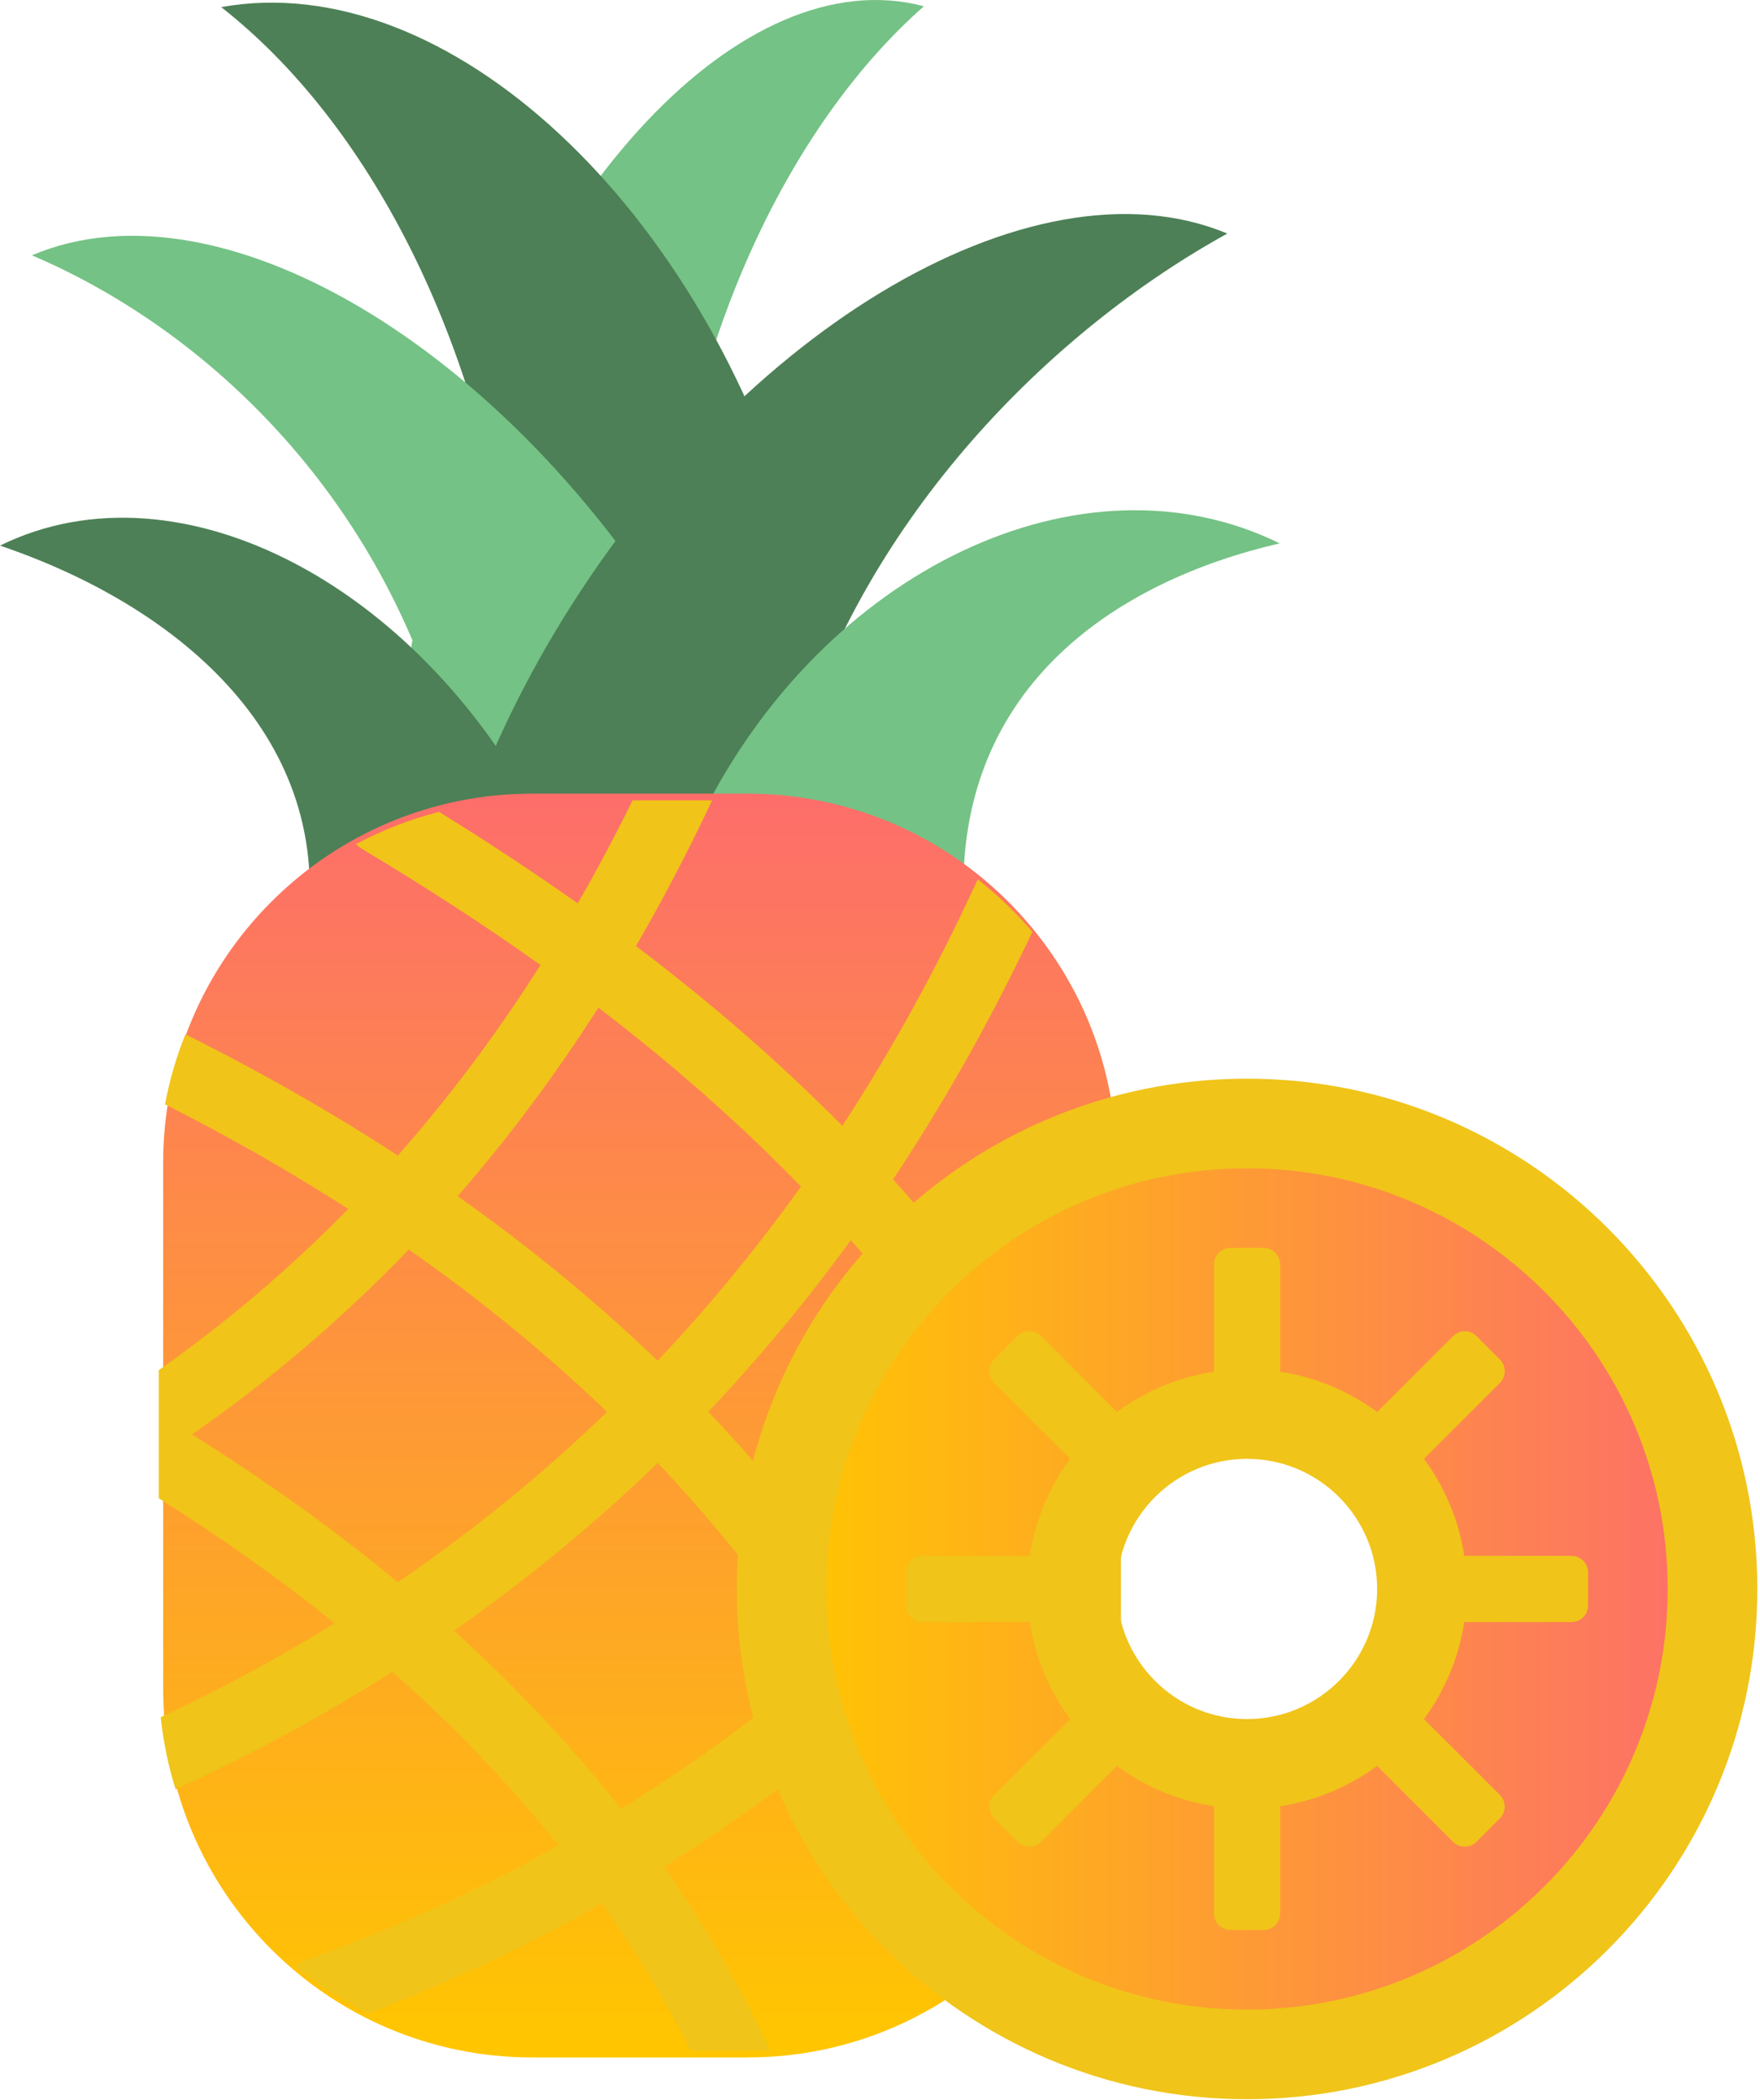 <?xml version="1.0" encoding="UTF-8" standalone="no"?><!DOCTYPE svg PUBLIC "-//W3C//DTD SVG 1.1//EN" "http://www.w3.org/Graphics/SVG/1.1/DTD/svg11.dtd"><svg width="100%" height="100%" viewBox="0 0 409 488" version="1.1" xmlns="http://www.w3.org/2000/svg" xmlns:xlink="http://www.w3.org/1999/xlink" xml:space="preserve" xmlns:serif="http://www.serif.com/" style="fill-rule:evenodd;clip-rule:evenodd;stroke-linecap:round;stroke-linejoin:round;stroke-miterlimit:1.5;"><g><g><g><path d="M93.574,202.577c9.478,-3.572 19.751,-5.527 30.477,-5.527l18.43,0c2.601,-19.62 10.177,-39.696 12.152,-61.28c5.382,-58.824 29.739,-107.602 60.067,-134.314c-41.839,-11.126 -92.532,42.735 -113.132,120.203c-7.622,28.664 -10.063,56.568 -7.994,80.918Z" style="fill:#74c285;"/><path d="M130.725,197.05c-2.287,-18.837 -9.125,-38.277 -11.644,-58.773c-7.324,-59.6 -33.464,-109.813 -67.676,-136.623c52.359,-9.433 112.441,46.425 134.084,124.659c7.084,25.606 9.178,50.456 6.954,72.631c-7.23,-1.241 -14.722,-1.894 -22.401,-1.894l-39.317,0Z" style="fill:#4d8056;"/><path d="M115.153,197.051c-3.012,-5.909 -8.111,-11.281 -9.551,-17.761c-13.269,-59.697 -54.638,-101.402 -98.181,-119.952c44.766,-19.103 114.201,23.789 154.959,95.724c8.017,14.149 14.331,28.375 18.963,42.253c-2.59,-0.175 -5.208,-0.265 -7.851,-0.265l-58.166,0l-0.173,0.001Z" style="fill:#74c285;"/><path d="M106.133,197.288c2.505,-0.157 5.038,-0.238 7.594,-0.238l58.984,0c3.824,-7.582 9.817,-14.61 12.334,-22.818c16.657,-54.312 58.667,-97.041 100.162,-119.952c-45.67,-19.103 -116.505,23.789 -158.085,95.724c-9.172,15.868 -16.16,31.833 -20.989,47.284Z" style="fill:#4d8056;"/><path d="M159.604,197.05l14.926,0c18.418,0 35.5,5.765 49.535,15.584c-3.331,-52.299 34.821,-77.467 73.318,-86.361c-45.862,-22.551 -106.19,6.109 -134.637,63.961c-1.112,2.262 -2.159,4.535 -3.142,6.816Z" style="fill:#74c285;"/><path d="M71.516,214.829c5.052,-44.441 -30.624,-74.16 -71.516,-88.036c41.933,-20.619 99.072,9.609 127.518,67.461c0.458,0.932 0.906,1.865 1.342,2.796l-4.809,0c-19.751,0 -37.966,6.629 -52.535,17.779Z" style="fill:#4d8056;"/></g><g><path d="M123.684,184.435c-47.339,0 -85.772,38.433 -85.772,85.772l-0,122.154c-0,47.339 38.433,85.772 85.772,85.772l50.015,0c47.339,0 85.772,-38.433 85.772,-85.772l0,-122.154c0,-47.339 -38.433,-85.772 -85.772,-85.772l-50.015,0Z" style="fill:url(#_Linear1);"/><path d="M134.256,209.944c-10.117,-7.161 -20.828,-14.233 -32.215,-21.275c-6.801,1.733 -13.281,4.272 -19.333,7.509c0.45,0.436 0.957,0.827 1.517,1.162c14.891,8.908 28.626,17.838 41.378,26.918c-10.066,15.858 -21.103,30.629 -33.148,44.278c-15.37,-10.017 -31.825,-19.415 -49.371,-28.178c-2.087,5.2 -3.683,10.642 -4.733,16.276c15.034,7.617 29.226,15.723 42.575,24.306c-13.509,13.799 -28.176,26.31 -44.04,37.482l-0,29.753c14.602,9.198 28.248,18.871 40.903,29.048c-12.873,7.951 -26.347,15.23 -40.434,21.839c0.601,5.777 1.772,11.385 3.455,16.769c17.708,-8.111 34.5,-17.221 50.373,-27.319c14.374,12.707 27.274,26.153 38.626,40.374c-18.522,10.345 -38.131,19.264 -58.866,26.698c-0.89,0.319 -1.692,0.775 -2.391,1.335c5.227,4.294 10.964,7.988 17.106,10.977c19.009,-7.31 37.088,-15.845 54.26,-25.56c7.745,10.965 14.619,22.373 20.589,34.237l13.424,0c1.686,0 3.362,-0.048 5.027,-0.144c-6.933,-14.85 -15.169,-29.051 -24.669,-42.629c15.663,-9.757 30.537,-20.546 44.647,-32.337c10.636,18.319 19.492,37.667 26.604,58.03c4.849,-3.608 9.31,-7.714 13.306,-12.241c-7.398,-19.93 -16.419,-38.918 -27.105,-56.95c12.071,-10.972 23.548,-22.713 34.454,-35.206c4.188,7.027 8.293,14.275 12.339,21.757c0.513,0.949 1.184,1.758 1.963,2.413l0,-32.738c-0.986,-1.656 -1.977,-3.301 -2.973,-4.933c0.997,-1.234 1.987,-2.475 2.973,-3.723l0,-27.715c-4.039,5.637 -8.174,11.147 -12.409,16.532c-12.401,-18.849 -25.708,-36.226 -40.561,-52.597c11.934,-17.93 22.729,-37.115 32.387,-57.542c-3.809,-4.483 -8.067,-8.573 -12.704,-12.2c-9.336,20.358 -19.822,39.462 -31.464,57.3c-14.383,-14.561 -30.205,-28.376 -47.959,-41.807c6.249,-10.748 12.107,-21.945 17.576,-33.576c0.043,-0.09 0.084,-0.181 0.122,-0.272l-18.484,0c-4.039,8.22 -8.287,16.205 -12.745,23.949Zm18.588,130.013c-14.679,14.2 -30.457,27.204 -47.344,39.007c14.421,13.055 27.379,26.845 38.813,41.395c16.113,-9.96 31.363,-21.059 45.781,-33.257c-10.839,-16.629 -23.244,-32.347 -37.25,-47.145Zm44.873,-51.761c-10.267,14.129 -21.301,27.422 -33.113,39.881c14.281,15.038 26.981,30.996 38.132,47.853c12.027,-11.095 23.442,-23.002 34.261,-35.694c-12.025,-18.692 -24.905,-35.883 -39.28,-52.04Zm-102.718,2.183c-15.333,15.949 -32.11,30.292 -50.379,42.972c17.243,10.798 33.211,22.238 47.843,34.337c17.406,-11.886 33.609,-25.085 48.613,-39.585c-13.94,-13.396 -29.291,-25.975 -46.077,-37.724Zm44.056,-56.209c-9.981,15.625 -20.87,30.233 -32.697,43.802c16.889,11.939 32.371,24.698 46.467,38.253c11.92,-12.605 23.019,-26.105 33.303,-40.494c-14.09,-14.507 -29.61,-28.235 -47.073,-41.561Z" style="fill:#f0c419;"/></g></g><g><path d="M289.793,261.089c59.7,-0 108.168,48.468 108.168,108.168c0,59.699 -48.468,108.168 -108.168,108.168c-59.699,-0 -108.168,-48.469 -108.168,-108.168c0,-59.7 48.469,-108.168 108.168,-108.168Zm0,67.523c22.433,-0 40.645,18.212 40.645,40.645c0,22.432 -18.212,40.645 -40.645,40.645c-22.432,-0 -40.645,-18.213 -40.645,-40.645c0,-22.433 18.213,-40.645 40.645,-40.645Z" style="fill:url(#_Linear2);stroke:#f0c419;stroke-width:20.83px;"/><g><path d="M282.098,293.851c-0,-2.124 1.724,-3.848 3.847,-3.848l7.696,-0c2.124,-0 3.848,1.724 3.848,3.848l-0,28.481c-0,2.123 -1.724,3.847 -3.848,3.847l-7.696,0c-2.123,0 -3.847,-1.724 -3.847,-3.847l-0,-28.481Z" style="fill:#f0c419;"/><path d="M282.098,416.182c-0,-2.124 1.724,-3.848 3.847,-3.848l7.696,-0c2.124,-0 3.848,1.724 3.848,3.848l-0,28.481c-0,2.123 -1.724,3.848 -3.848,3.848l-7.696,-0c-2.123,-0 -3.847,-1.725 -3.847,-3.848l-0,-28.481Z" style="fill:#f0c419;"/></g><g><path d="M214.387,376.952c-2.123,0 -3.848,-1.724 -3.848,-3.848l0,-7.695c0,-2.124 1.725,-3.848 3.848,-3.848l28.481,-0c2.124,-0 3.848,1.724 3.848,3.848l-0,7.695c-0,2.124 -1.724,3.848 -3.848,3.848l-28.481,0Z" style="fill:#f0c419;"/><path d="M336.718,376.952c-2.123,0 -3.847,-1.724 -3.847,-3.848l-0,-7.695c-0,-2.124 1.724,-3.848 3.847,-3.848l28.481,-0c2.124,-0 3.848,1.724 3.848,3.848l0,7.695c0,2.124 -1.724,3.848 -3.848,3.848l-28.481,0Z" style="fill:#f0c419;"/></g><g><path d="M241.915,428.018c-1.502,1.502 -3.94,1.502 -5.442,0l-5.442,-5.441c-1.501,-1.502 -1.501,-3.94 0,-5.442l20.14,-20.139c1.501,-1.502 3.94,-1.502 5.441,0l5.442,5.442c1.502,1.501 1.502,3.94 -0,5.441l-20.139,20.139Z" style="fill:#f0c419;"/><path d="M328.416,341.517c-1.502,1.502 -3.94,1.502 -5.442,0l-5.441,-5.441c-1.502,-1.502 -1.502,-3.94 -0,-5.442l20.139,-20.139c1.501,-1.502 3.94,-1.502 5.441,-0l5.442,5.442c1.502,1.501 1.502,3.94 0,5.441l-20.139,20.139Z" style="fill:#f0c419;"/></g><g><path d="M348.555,417.135c1.502,1.502 1.502,3.94 0,5.442l-5.442,5.441c-1.501,1.502 -3.94,1.502 -5.441,0l-20.139,-20.139c-1.502,-1.501 -1.502,-3.94 -0,-5.441l5.441,-5.442c1.502,-1.502 3.94,-1.502 5.442,0l20.139,20.139Z" style="fill:#f0c419;"/><path d="M262.054,330.634c1.502,1.502 1.502,3.94 -0,5.442l-5.442,5.441c-1.501,1.502 -3.94,1.502 -5.441,0l-20.14,-20.139c-1.501,-1.501 -1.501,-3.94 0,-5.441l5.442,-5.442c1.502,-1.502 3.94,-1.502 5.442,-0l20.139,20.139Z" style="fill:#f0c419;"/></g></g></g><defs><linearGradient id="_Linear1" x1="0" y1="0" x2="1" y2="0" gradientUnits="userSpaceOnUse" gradientTransform="matrix(1.79838e-14,-293.698,221.559,1.35666e-14,148.691,478.133)"><stop offset="0" style="stop-color:#ffc600;stop-opacity:1"/><stop offset="1" style="stop-color:#fd6e6a;stop-opacity:1"/></linearGradient><linearGradient id="_Linear2" x1="0" y1="0" x2="1" y2="0" gradientUnits="userSpaceOnUse" gradientTransform="matrix(216.336,0,0,216.336,181.625,369.257)"><stop offset="0" style="stop-color:#ffc600;stop-opacity:1"/><stop offset="1" style="stop-color:#fd6e6a;stop-opacity:1"/></linearGradient></defs></svg>